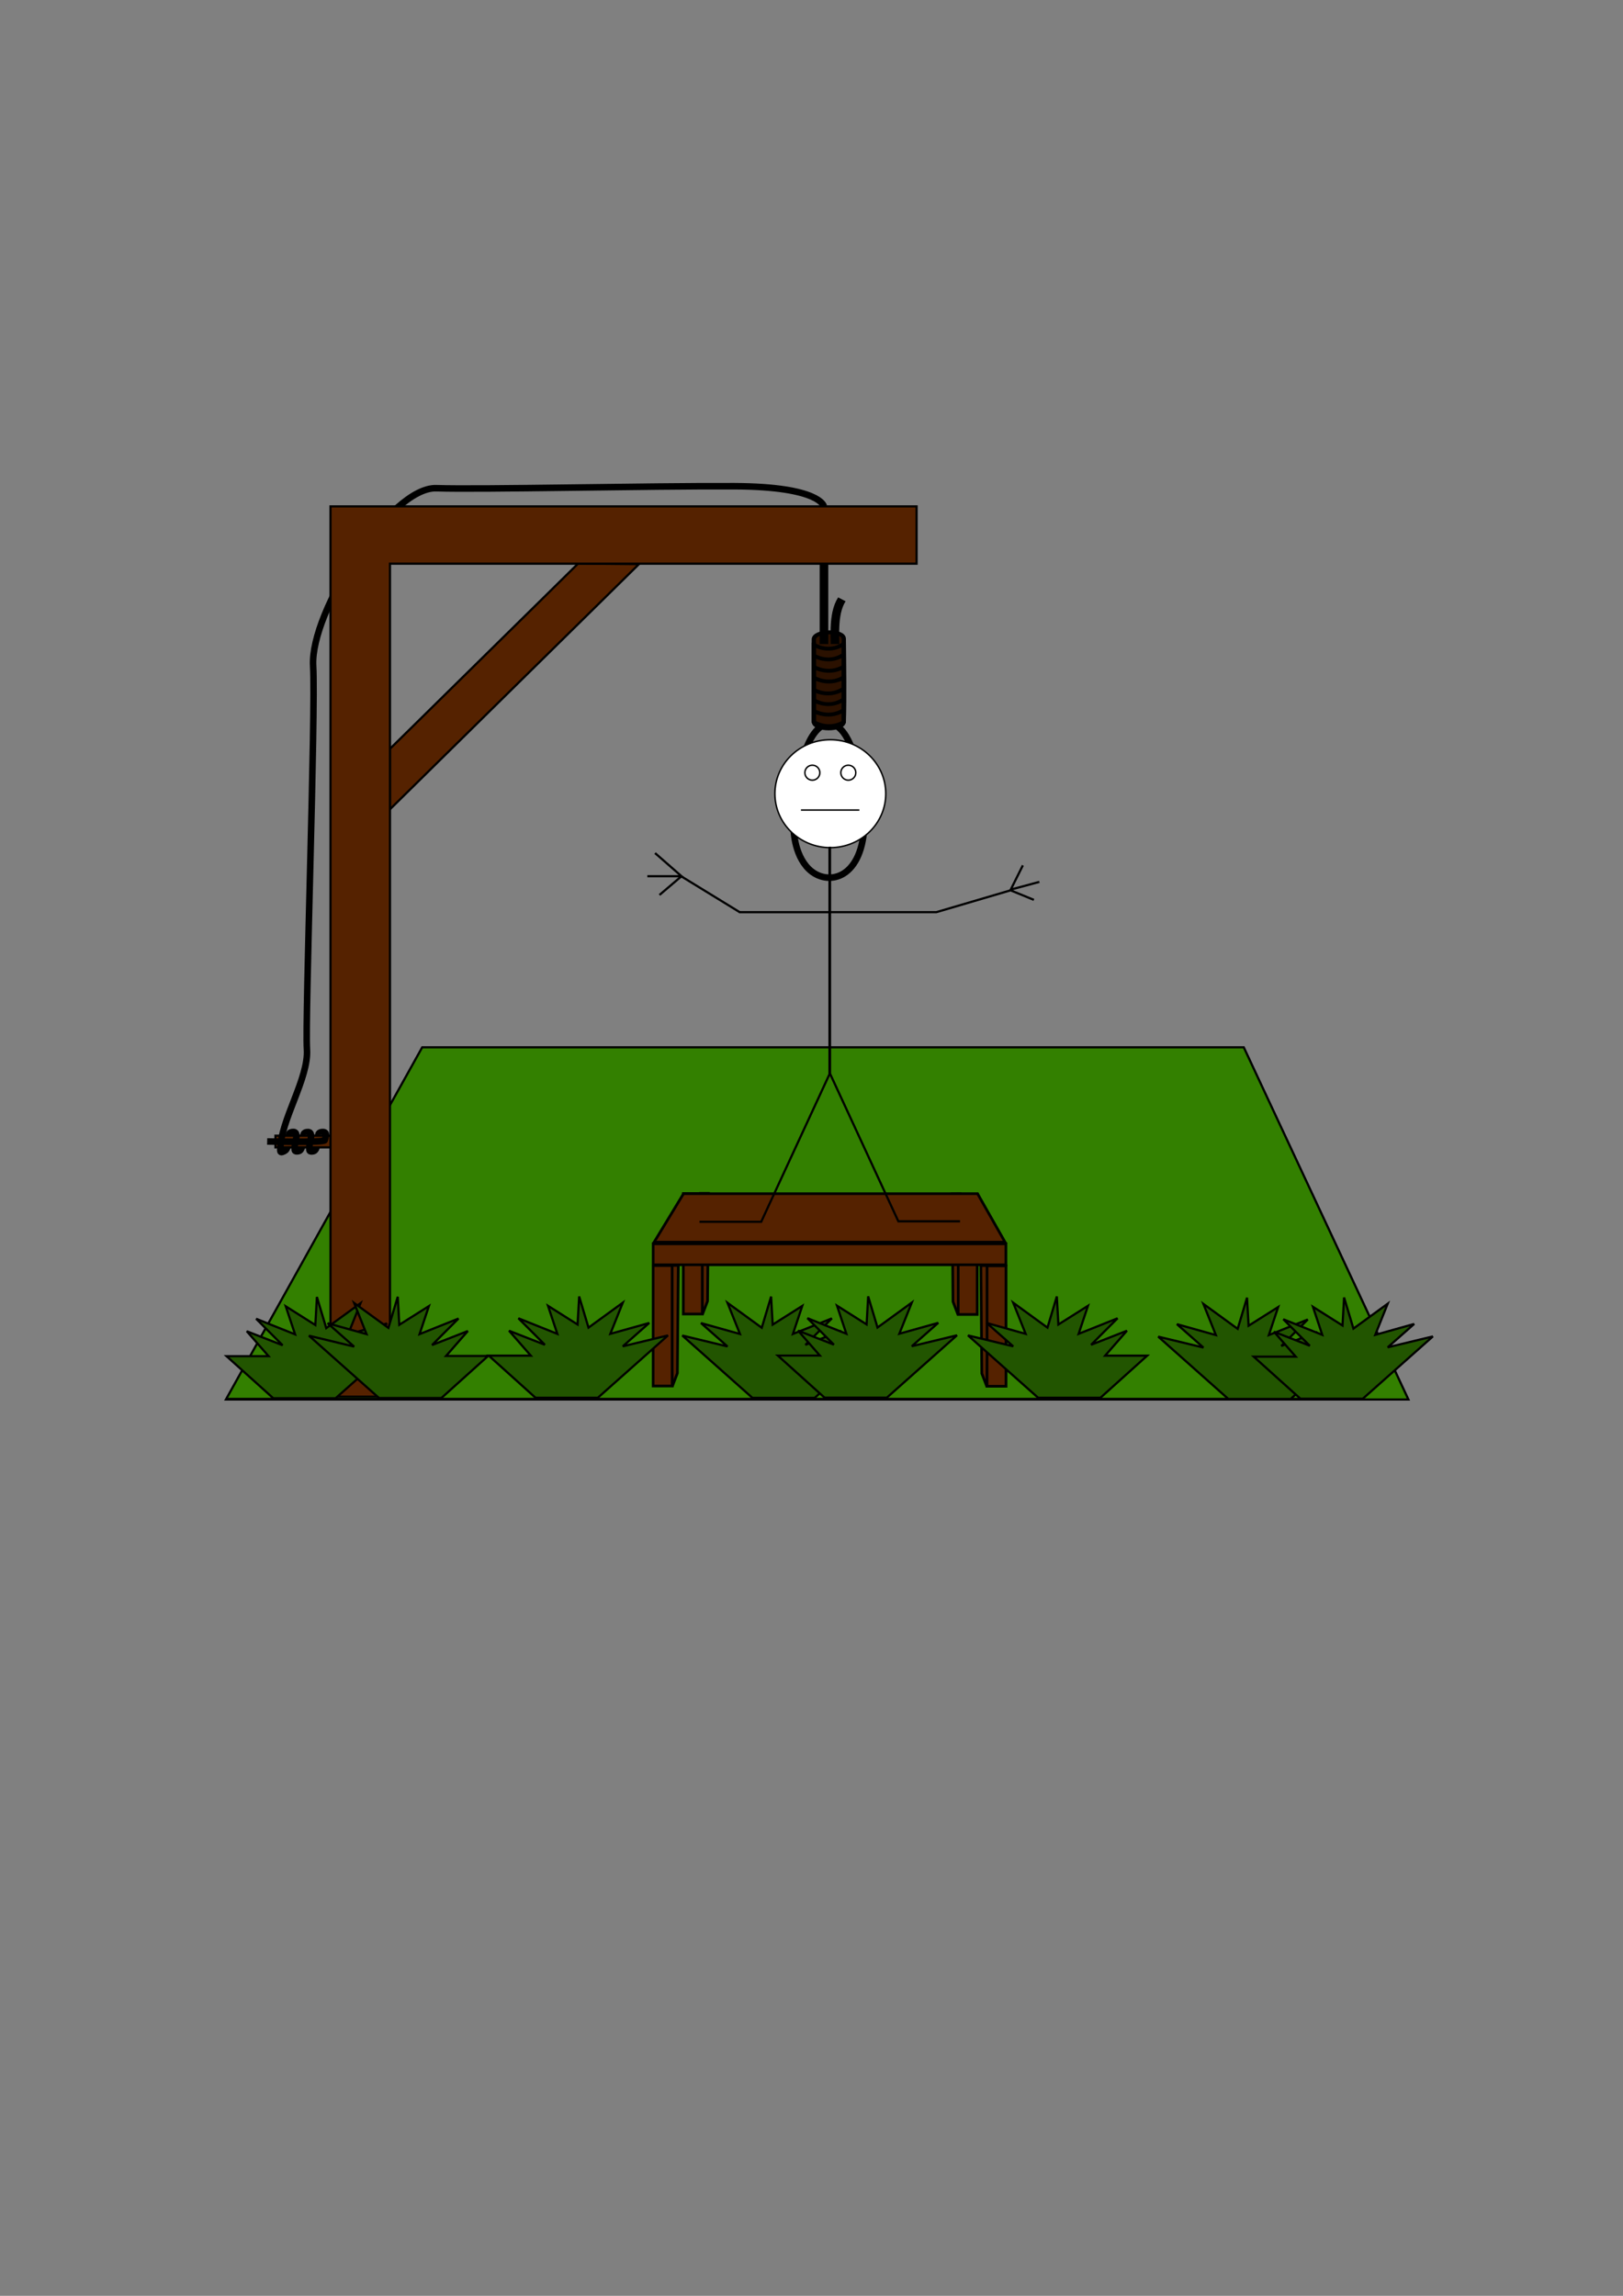 <?xml version="1.0" encoding="UTF-8" standalone="no"?>
<!-- Created with Inkscape (http://www.inkscape.org/) -->

<svg
   xmlns:dc="http://purl.org/dc/elements/1.1/"
   xmlns:cc="http://creativecommons.org/ns#"
   xmlns:rdf="http://www.w3.org/1999/02/22-rdf-syntax-ns#"
   xmlns:svg="http://www.w3.org/2000/svg"
   xmlns="http://www.w3.org/2000/svg"
   xmlns:sodipodi="http://sodipodi.sourceforge.net/DTD/sodipodi-0.dtd"
   xmlns:inkscape="http://www.inkscape.org/namespaces/inkscape"
   width="744.094"
   height="1052.362"
   id="svg2"
   version="1.1"
   inkscape:version="0.48.2 r9819"
   sodipodi:docname="New document 1">
  <rect width="100%" height="100%" fill="#808080" stroke="none"/>
  <defs
     id="defs4" />
  <sodipodi:namedview
     id="base"
     pagecolor="#ffffff"
     bordercolor="#666666"
     borderopacity="1.0"
     inkscape:pageopacity="0.0"
     inkscape:pageshadow="2"
     inkscape:zoom="1.4"
     inkscape:cx="361.02811"
     inkscape:cy="588.46943"
     inkscape:document-units="px"
     inkscape:current-layer="layer1"
     showgrid="false"
     inkscape:window-width="1858"
     inkscape:window-height="1058"
     inkscape:window-x="54"
     inkscape:window-y="-8"
     inkscape:window-maximized="1" />
  <g
     inkscape:label="Layer 1"
     inkscape:groupmode="layer"
     id="layer1">
    <path
       style="fill:#338000;stroke:#000000"
       d="m 193.566,480.076 376.67,0 75.479,161.429 -542.143,0 z"
       id="rect4645"
       inkscape:connector-curvature="0"
       sodipodi:nodetypes="ccccc" />
    <g
       id="g4625"
       transform="translate(14.821,0)">
      <g
         transform="matrix(1.219,0,0,1.219,-297.44,-85.238)"
         id="g4610">
        <g
           id="g4582-3"
           transform="matrix(-1,0,0,1,1056.786,5.714)">
          <path
             sodipodi:nodetypes="ccccc"
             inkscape:connector-curvature="0"
             id="rect4537-5-1"
             d="m 463.839,513.132 3.036,0 -0.357,40.536 -1.942,5.067 z"
             style="fill:#552200;stroke:#000000;stroke-width:1;stroke-miterlimit:4" />
          <rect
             y="513.206"
             x="457.411"
             height="45.283"
             width="7.143"
             id="rect4535-4-2"
             style="fill:#552200;stroke:#000000;stroke-width:1;stroke-miterlimit:4;stroke-dasharray:none" />
        </g>
        <g
           id="g4582"
           transform="translate(31.429,5.536)">
          <path
             sodipodi:nodetypes="ccccc"
             inkscape:connector-curvature="0"
             id="rect4537-5"
             d="m 463.839,513.132 3.036,0 -0.357,40.536 -1.942,5.067 z"
             style="fill:#552200;stroke:#000000;stroke-width:1;stroke-miterlimit:4" />
          <rect
             y="513.206"
             x="457.411"
             height="45.283"
             width="7.143"
             id="rect4535-4"
             style="fill:#552200;stroke:#000000;stroke-width:1;stroke-miterlimit:4;stroke-dasharray:none" />
        </g>
        <path
           style="fill:#552200;stroke:#000000;stroke-width:1;stroke-miterlimit:4"
           d="m 603.787,545.848 -3.036,0 0.357,40.536 1.942,5.067 z"
           id="rect4537-7"
           inkscape:connector-curvature="0"
           sodipodi:nodetypes="ccccc" />
        <rect
           style="fill:#552200;stroke:#000000;stroke-width:1;stroke-miterlimit:4;stroke-dasharray:none"
           id="rect4535-9"
           width="7.143"
           height="45.283"
           x="-610.216"
           y="545.922"
           transform="scale(-1,1)" />
        <path
           style="fill:#552200;stroke:#000000;stroke-width:1;stroke-miterlimit:4"
           d="m 483.929,545.755 3.036,0 -0.357,40.536 -1.942,5.067 z"
           id="rect4537"
           inkscape:connector-curvature="0"
           sodipodi:nodetypes="ccccc" />
        <g
           id="g4531">
          <path
             sodipodi:nodetypes="ccccc"
             inkscape:connector-curvature="0"
             id="rect4526"
             d="m 488.916,518.791 110.59,0 10.345,18.214 -131.994,0 z"
             style="fill:#552200;stroke:#000000;stroke-width:0.999;stroke-miterlimit:4" />
          <rect
             y="537.636"
             x="477.512"
             height="7.888"
             width="132.666"
             id="rect4529"
             style="fill:#552200;stroke:#000000;stroke-width:1.004;stroke-miterlimit:4;stroke-dasharray:none" />
        </g>
        <rect
           style="fill:#552200;stroke:#000000;stroke-width:1;stroke-miterlimit:4;stroke-dasharray:none"
           id="rect4535"
           width="7.143"
           height="45.283"
           x="477.5"
           y="545.829" />
      </g>
    </g>
    <path
       style="fill:none;stroke:#000000;stroke-width:3;stroke-linecap:butt;stroke-linejoin:miter;stroke-miterlimit:4;stroke-opacity:1;stroke-dasharray:none"
       d="m 145.899,520.159 c 0,0 0.02,7.074 -2.166,7.538 -2.186,0.464 -1.896,-0.431 -1.91,-1.799"
       id="path4319-3-2"
       inkscape:connector-curvature="0"
       sodipodi:nodetypes="czc" />
    <path
       style="fill:none;stroke:#000000;stroke-width:3;stroke-linecap:butt;stroke-linejoin:miter;stroke-miterlimit:4;stroke-opacity:1;stroke-dasharray:none"
       d="m 139.166,520.121 c 0,0 0.02,7.074 -2.166,7.538 -2.186,0.464 -1.896,-0.431 -1.91,-1.799"
       id="path4319-3"
       inkscape:connector-curvature="0"
       sodipodi:nodetypes="czc" />
    <path
       style="fill:none;stroke:#000000;stroke-width:3;stroke-linecap:butt;stroke-linejoin:miter;stroke-miterlimit:4;stroke-opacity:1;stroke-dasharray:none"
       d="m 132.42,520.011 c 0,0 0.272,6.316 -1.788,7.475 -2.06,1.158 -2.148,0.642 -2.163,-0.726"
       id="path4319"
       inkscape:connector-curvature="0"
       sodipodi:nodetypes="czc" />
    <rect
       style="fill:#552200;stroke:#000000"
       id="rect4317"
       width="36.035"
       height="5.357"
       x="126.287"
       y="520.576" />
    <path
       style="fill:none;stroke:#000000;stroke-width:3;stroke-linecap:butt;stroke-linejoin:miter;stroke-miterlimit:4;stroke-opacity:1;stroke-dasharray:none"
       d="m 363.85,379.382 c 0,0 -0.068,12.056 6.936,18.926 8.159,8.001 23.892,5.137 25.433,-18.926"
       id="path3946-5"
       inkscape:connector-curvature="0"
       sodipodi:nodetypes="csc" />
    <path
       style="fill:none;stroke:#000000;stroke-width:3;stroke-linecap:butt;stroke-linejoin:miter;stroke-miterlimit:4;stroke-opacity:1;stroke-dasharray:none"
       d="m 363.862,381.167 c 0,0 -0.068,-25.975 6.936,-40.774 8.159,-17.238 23.892,-11.067 25.433,40.774"
       id="path3946-5-2"
       inkscape:connector-curvature="0"
       sodipodi:nodetypes="csc" />
    <g
       id="g4252"
       transform="translate(-181.607,-14.286)"
       style="fill:#ffffff">
      <path
         transform="matrix(0.68,0,0,0.68,196.17,172.858)"
         d="m 575.787,301.819 c 0,20.084 -16.734,36.365 -37.376,36.365 -20.642,0 -37.376,-16.281 -37.376,-36.365 0,-20.084 16.734,-36.365 37.376,-36.365 20.642,0 37.376,16.281 37.376,36.365 z"
         sodipodi:ry="36.36549"
         sodipodi:rx="37.375645"
         sodipodi:cy="301.81885"
         sodipodi:cx="538.41132"
         id="path2985"
         style="fill:#ffffff;stroke:#000000;stroke-width:0.975;stroke-miterlimit:4;stroke-dasharray:none"
         sodipodi:type="arc" />
      <path
         inkscape:connector-curvature="0"
         id="path2987"
         d="m 548.818,385.604 c 26.783,0 26.783,0 26.783,0"
         style="fill:#ffffff;stroke:#000000;stroke-width:0.68px;stroke-linecap:butt;stroke-linejoin:miter;stroke-opacity:1" />
      <g
         transform="matrix(0.68,0,0,0.68,195.483,172.858)"
         id="g3009"
         style="fill:#ffffff">
        <path
           sodipodi:type="arc"
           style="fill:#ffffff;stroke:#000000;stroke-width:0.975;stroke-miterlimit:4;stroke-dasharray:none"
           id="path2989"
           sodipodi:cx="178.797"
           sodipodi:cy="339.19449"
           sodipodi:rx="5.0507627"
           sodipodi:ry="5.0507627"
           d="m 183.848,339.194 c 0,2.789 -2.261,5.051 -5.051,5.051 -2.789,0 -5.051,-2.261 -5.051,-5.051 0,-2.789 2.261,-5.051 5.051,-5.051 2.789,0 5.051,2.261 5.051,5.051 z"
           transform="translate(348.503,-51.518)" />
        <path
           transform="translate(372.746,-51.518)"
           sodipodi:type="arc"
           style="fill:#ffffff;stroke:#000000;stroke-width:0.975;stroke-miterlimit:4;stroke-dasharray:none"
           id="path2989-1"
           sodipodi:cx="178.797"
           sodipodi:cy="339.19449"
           sodipodi:rx="5.0507627"
           sodipodi:ry="5.0507627"
           d="m 183.848,339.194 c 0,2.789 -2.261,5.051 -5.051,5.051 -2.789,0 -5.051,-2.261 -5.051,-5.051 0,-2.789 2.261,-5.051 5.051,-5.051 2.789,0 5.051,2.261 5.051,5.051 z" />
      </g>
    </g>
    <path
       style="fill:none;stroke:#000000;stroke-width:1px;stroke-linecap:butt;stroke-linejoin:miter;stroke-opacity:1"
       d="m 380.297,388.332 0,104.046 -31.315,67.68 -28.284,0"
       id="path3013"
       inkscape:connector-curvature="0" />
    <path
       style="fill:none;stroke:#000000;stroke-width:1px;stroke-linecap:butt;stroke-linejoin:miter;stroke-opacity:1"
       d="m 380.542,388.097 0,104.046 31.315,67.68 28.284,0"
       id="path3013-7"
       inkscape:connector-curvature="0" />
    <path
       style="fill:none;stroke:#000000;stroke-width:1px;stroke-linecap:butt;stroke-linejoin:miter;stroke-opacity:1"
       d="m 380.297,418.131 -41.416,0"
       id="path3035"
       inkscape:connector-curvature="0" />
    <g
       id="g3041"
       transform="translate(-161.268,49.433)">
      <path
         inkscape:connector-curvature="0"
         id="path3037"
         d="m 461.598,341.604 12.122,10.607 -15.657,0"
         style="fill:none;stroke:#000000;stroke-width:1px;stroke-linecap:butt;stroke-linejoin:miter;stroke-opacity:1" />
      <path
         inkscape:connector-curvature="0"
         id="path3039"
         d="m 473.719,352.211 -10.102,8.586"
         style="fill:none;stroke:#000000;stroke-width:1px;stroke-linecap:butt;stroke-linejoin:miter;stroke-opacity:1" />
    </g>
    <path
       style="fill:none;stroke:#000000;stroke-width:1px;stroke-linecap:butt;stroke-linejoin:miter;stroke-opacity:1"
       d="M 339.224,418.179 312.438,401.75"
       id="path3045"
       inkscape:connector-curvature="0" />
    <path
       style="fill:none;stroke:#000000;stroke-width:1px;stroke-linecap:butt;stroke-linejoin:miter;stroke-opacity:1"
       d="m 380.308,418.117 48.992,0 34.345,-10.102"
       id="path3047"
       inkscape:connector-curvature="0" />
    <g
       id="g3053"
       transform="translate(-170.989,58.986)">
      <path
         inkscape:connector-curvature="0"
         id="path3049"
         d="m 639.932,337.679 -5.556,11.112 13.132,-3.536"
         style="fill:none;stroke:#000000;stroke-width:1px;stroke-linecap:butt;stroke-linejoin:miter;stroke-opacity:1" />
      <path
         inkscape:connector-curvature="0"
         id="path3051"
         d="m 633.885,348.955 11.112,4.546"
         style="fill:none;stroke:#000000;stroke-width:1px;stroke-linecap:butt;stroke-linejoin:miter;stroke-opacity:1" />
    </g>
    <path
       style="fill:none;stroke:#000000;stroke-width:1px;stroke-linecap:butt;stroke-linejoin:miter;stroke-opacity:1"
       d="m 104.046,641.23 507.097,0"
       id="path3057"
       inkscape:connector-curvature="0" />
    <path
       style="fill:#552200;stroke:#000000;stroke-width:1;stroke-linecap:butt;stroke-linejoin:miter;stroke-opacity:1;stroke-miterlimit:4;stroke-dasharray:none"
       d="m 292.944,258.593 -114.203,112.422 0,-27.727 86.293,-84.946 z"
       id="path3061"
       inkscape:connector-curvature="0" />
    <g
       id="g4219"
       transform="matrix(1,0,0,0.907,12.857,-14.475)">
      <path
         sodipodi:nodetypes="sssss"
         inkscape:connector-curvature="0"
         id="path3966"
         d="m 360.262,339.124 c 0,14.859 0,30.301 0,41.51 0,4.573 13.579,4.571 13.719,0 0.369,-11.978 0.143,-28.605 0,-41.862 -0.049,-4.574 -13.719,-4.223 -13.719,0.352 z"
         style="fill:#2b1100;stroke:#000000;stroke-width:1.97px;stroke-linecap:butt;stroke-linejoin:miter;stroke-opacity:1" />
      <path
         inkscape:connector-curvature="0"
         id="path4037"
         d="m 364.907,275.315 0,106.464"
         style="fill:none;stroke:#000000;stroke-width:3.94;stroke-linecap:butt;stroke-linejoin:miter;stroke-miterlimit:4;stroke-opacity:1;stroke-dasharray:none" />
      <path
         sodipodi:nodetypes="ccc"
         inkscape:connector-curvature="0"
         id="path4039"
         d="m 369.633,382.028 0.497,-31.715 c 0.027,-11.586 -1.489,-23.718 2.985,-31.466"
         style="fill:none;stroke:#000000;stroke-width:3.94;stroke-linecap:butt;stroke-linejoin:miter;stroke-miterlimit:4;stroke-opacity:1;stroke-dasharray:none" />
      <rect
         y="341.456"
         x="359.808"
         height="40.297"
         width="13.93"
         id="rect4069"
         style="fill:#2b1100;stroke:none" />
      <g
         id="g4209">
        <path
           style="fill:#2b1100;stroke:#000000;stroke-width:1.928px;stroke-linecap:butt;stroke-linejoin:miter;stroke-opacity:1"
           d="m 360.146,341.704 c 0,0 6.433,4.726 13.342,0"
           id="path3968"
           inkscape:connector-curvature="0" />
        <path
           style="fill:#2b1100;stroke:#000000;stroke-width:1.934px;stroke-linecap:butt;stroke-linejoin:miter;stroke-opacity:1"
           d="m 360.066,347.121 c 0,0 6.471,4.726 13.422,0"
           id="path3968-1"
           inkscape:connector-curvature="0" />
        <path
           style="fill:#2b1100;stroke:#000000;stroke-width:1.97px;stroke-linecap:butt;stroke-linejoin:miter;stroke-opacity:1"
           d="m 360.056,352.87 c 0,0 6.716,4.726 13.93,0"
           id="path3968-7"
           inkscape:connector-curvature="0" />
        <path
           style="fill:#2b1100;stroke:#000000;stroke-width:1.97px;stroke-linecap:butt;stroke-linejoin:miter;stroke-opacity:1"
           d="m 360.056,358.287 c 0,0 6.716,4.726 13.93,0"
           id="path3968-1-1"
           inkscape:connector-curvature="0" />
        <path
           style="fill:#2b1100;stroke:#000000;stroke-width:1.956px;stroke-linecap:butt;stroke-linejoin:miter;stroke-opacity:1"
           d="m 359.752,364.312 c 0,0 6.623,4.726 13.737,0"
           id="path3968-15"
           inkscape:connector-curvature="0" />
        <path
           style="fill:#2b1100;stroke:#000000;stroke-width:1.93px;stroke-linecap:butt;stroke-linejoin:miter;stroke-opacity:1"
           d="m 360.125,369.729 c 0,0 6.443,4.726 13.364,0"
           id="path3968-1-2"
           inkscape:connector-curvature="0" />
        <path
           style="fill:#2b1100;stroke:#000000;stroke-width:1.97px;stroke-linecap:butt;stroke-linejoin:miter;stroke-opacity:1"
           d="m 359.808,375.008 c 0,0 6.716,4.726 13.93,0"
           id="path3968-76"
           inkscape:connector-curvature="0" />
        <path
           style="fill:#2b1100;stroke:#000000;stroke-width:1.97px;stroke-linecap:butt;stroke-linejoin:miter;stroke-opacity:1"
           d="m 360.183,380.861 c 0,0 6.716,4.726 13.93,0"
           id="path3968-1-14"
           inkscape:connector-curvature="0" />
      </g>
      <path
         inkscape:connector-curvature="0"
         id="path4049"
         d="m 360.311,340.739 0,40.491"
         style="fill:#2b1100;stroke:#000000;stroke-width:2.025px;stroke-linecap:butt;stroke-linejoin:miter;stroke-opacity:1" />
      <path
         inkscape:connector-curvature="0"
         id="path4051"
         d="m 373.956,340.709 0,40.619"
         style="fill:#2b1100;stroke:#000000;stroke-width:2.022px;stroke-linecap:butt;stroke-linejoin:miter;stroke-opacity:1" />
    </g>
    <path
       style="fill:none;stroke:#000000;stroke-width:3;stroke-linecap:butt;stroke-linejoin:miter;stroke-miterlimit:4;stroke-opacity:1;stroke-dasharray:none"
       d="m 145.96,520.324 c 0,0 -0.211,-1.442 2.062,-1.432 2.34,0.01 1.092,2.579 0.868,3.753 -0.224,1.173 -26.397,0.581 -26.397,0.581"
       id="path4321-2-1"
       inkscape:connector-curvature="0"
       sodipodi:nodetypes="cszc" />
    <path
       style="fill:none;stroke:#000000;stroke-width:3;stroke-linecap:butt;stroke-linejoin:miter;stroke-miterlimit:4;stroke-opacity:1;stroke-dasharray:none"
       d="m 139.181,520.333 c 0,0 -0.211,-1.442 2.062,-1.432 2.34,0.01 1.003,4.142 0.779,5.315 -0.224,1.173 -0.221,1.894 -0.221,1.894"
       id="path4321-2"
       inkscape:connector-curvature="0"
       sodipodi:nodetypes="cszc" />
    <path
       style="fill:none;stroke:#000000;stroke-width:3;stroke-linecap:butt;stroke-linejoin:miter;stroke-miterlimit:4;stroke-opacity:1;stroke-dasharray:none"
       d="m 132.462,520.296 c 0,0 -0.211,-1.442 2.062,-1.432 2.34,0.01 1.003,4.142 0.779,5.315 -0.224,1.173 -0.221,1.894 -0.221,1.894"
       id="path4321"
       inkscape:connector-curvature="0"
       sodipodi:nodetypes="cszc" />
    <path
       style="fill:none;stroke:#000000;stroke-width:3;stroke-linecap:butt;stroke-linejoin:miter;stroke-miterlimit:4;stroke-opacity:1;stroke-dasharray:none"
       d="m 377.679,232.005 c 0,0 -1.687,-8.947 -40.924,-9.134 -39.237,-0.188 -115.844,1.598 -136.755,0.92 -20.911,-0.678 -57.857,56.429 -56.429,81.429 1.223,21.406 -3.774,162.33 -2.857,175.714 0.917,13.385 -12.128,32.558 -12.193,46.087"
       id="path4313"
       inkscape:connector-curvature="0"
       sodipodi:nodetypes="cszszc" />
    <path
       style="fill:#552200;stroke:#000000;stroke-width:1px;stroke-linecap:butt;stroke-linejoin:miter;stroke-opacity:1"
       d="m 151.523,640.22 0,-408.102 202.031,0 66.67,0 0,26.264 -241.426,0 0,381.838 z"
       id="path3059"
       inkscape:connector-curvature="0" />
    <path
       style="fill:#225500;stroke:#000000;stroke-width:1px;stroke-linecap:butt;stroke-linejoin:miter;stroke-opacity:1"
       d="M 153.857,640.934 186,612.362 l -20.714,5 12.143,-10.714 -17.857,5 5.714,-14.286 -15.714,11.429 -4.286,-14.286 -0.714,12.857 L 131,598.791 l 4.286,12.857 -17.857,-7.143 12.143,12.143 -16.429,-6.429 10,11.429 -19.286,0 21.429,19.286 z"
       id="path4409"
       inkscape:connector-curvature="0" />
    <path
       style="fill:#225500;stroke:#000000;stroke-width:1px;stroke-linecap:butt;stroke-linejoin:miter;stroke-opacity:1"
       d="m 173.783,640.832 -32.143,-28.571 20.714,5 -12.143,-10.714 17.857,5 -5.714,-14.286 15.714,11.429 4.286,-14.286 0.714,12.857 13.571,-8.571 -4.286,12.857 17.857,-7.143 -12.143,12.143 16.429,-6.429 -10,11.429 19.286,0 -21.429,19.286 z"
       id="path4409-6"
       inkscape:connector-curvature="0" />
    <path
       style="fill:#225500;stroke:#000000;stroke-width:1px;stroke-linecap:butt;stroke-linejoin:miter;stroke-opacity:1"
       d="m 344.957,640.757 -32.143,-28.571 20.714,5 -12.143,-10.714 17.857,5 -5.714,-14.286 15.714,11.429 4.286,-14.286 0.714,12.857 13.571,-8.571 -4.286,12.857 17.857,-7.143 -12.143,12.143 16.429,-6.429 -10,11.429 19.286,0 -21.429,19.286 z"
       id="path4409-8"
       inkscape:connector-curvature="0" />
    <path
       style="fill:#225500;stroke:#000000;stroke-width:1px;stroke-linecap:butt;stroke-linejoin:miter;stroke-opacity:1"
       d="m 406.597,640.655 32.143,-28.571 -20.714,5 12.143,-10.714 -17.857,5 5.714,-14.286 -15.714,11.429 -4.286,-14.286 -0.714,12.857 -13.571,-8.571 4.286,12.857 -17.857,-7.143 12.143,12.143 -16.429,-6.429 10,11.429 -19.286,0 21.429,19.286 z"
       id="path4409-6-5"
       inkscape:connector-curvature="0" />
    <path
       style="fill:#225500;stroke:#000000;stroke-width:1px;stroke-linecap:butt;stroke-linejoin:miter;stroke-opacity:1"
       d="m 563.15,641.262 -32.143,-28.571 20.714,5 -12.143,-10.714 17.857,5 -5.714,-14.286 15.714,11.429 4.286,-14.286 0.714,12.857 13.571,-8.571 -4.286,12.857 17.857,-7.143 -12.143,12.143 16.429,-6.429 -10,11.429 19.286,0 -21.429,19.286 z"
       id="path4409-7"
       inkscape:connector-curvature="0" />
    <path
       style="fill:#225500;stroke:#000000;stroke-width:1px;stroke-linecap:butt;stroke-linejoin:miter;stroke-opacity:1"
       d="m 624.79,641.16 32.143,-28.571 -20.714,5 12.143,-10.714 -17.857,5 5.714,-14.286 -15.714,11.429 -4.286,-14.286 -0.714,12.857 -13.571,-8.571 4.286,12.857 -17.857,-7.143 12.143,12.143 -16.429,-6.429 10,11.429 -19.286,0 21.429,19.286 z"
       id="path4409-6-6"
       inkscape:connector-curvature="0" />
    <path
       style="fill:#225500;stroke:#000000;stroke-width:1px;stroke-linecap:butt;stroke-linejoin:miter;stroke-opacity:1"
       d="m 475.945,640.706 -32.143,-28.571 20.714,5 -12.143,-10.714 17.857,5 -5.714,-14.286 15.714,11.429 4.286,-14.286 0.714,12.857 13.571,-8.571 -4.286,12.857 17.857,-7.143 -12.143,12.143 16.429,-6.429 -10,11.429 19.286,0 -21.429,19.286 z"
       id="path4409-6-6-9"
       inkscape:connector-curvature="0" />
    <path
       style="fill:#225500;stroke:#000000;stroke-width:1px;stroke-linecap:butt;stroke-linejoin:miter;stroke-opacity:1"
       d="m 274.094,640.706 32.143,-28.571 -20.714,5 12.143,-10.714 -17.857,5 5.714,-14.286 -15.714,11.429 -4.286,-14.286 -0.714,12.857 -13.571,-8.571 4.286,12.857 -17.857,-7.143 12.143,12.143 -16.429,-6.429 10,11.429 -19.286,0 21.429,19.286 z"
       id="path4409-6-6-2"
       inkscape:connector-curvature="0" />
  </g>
</svg>
